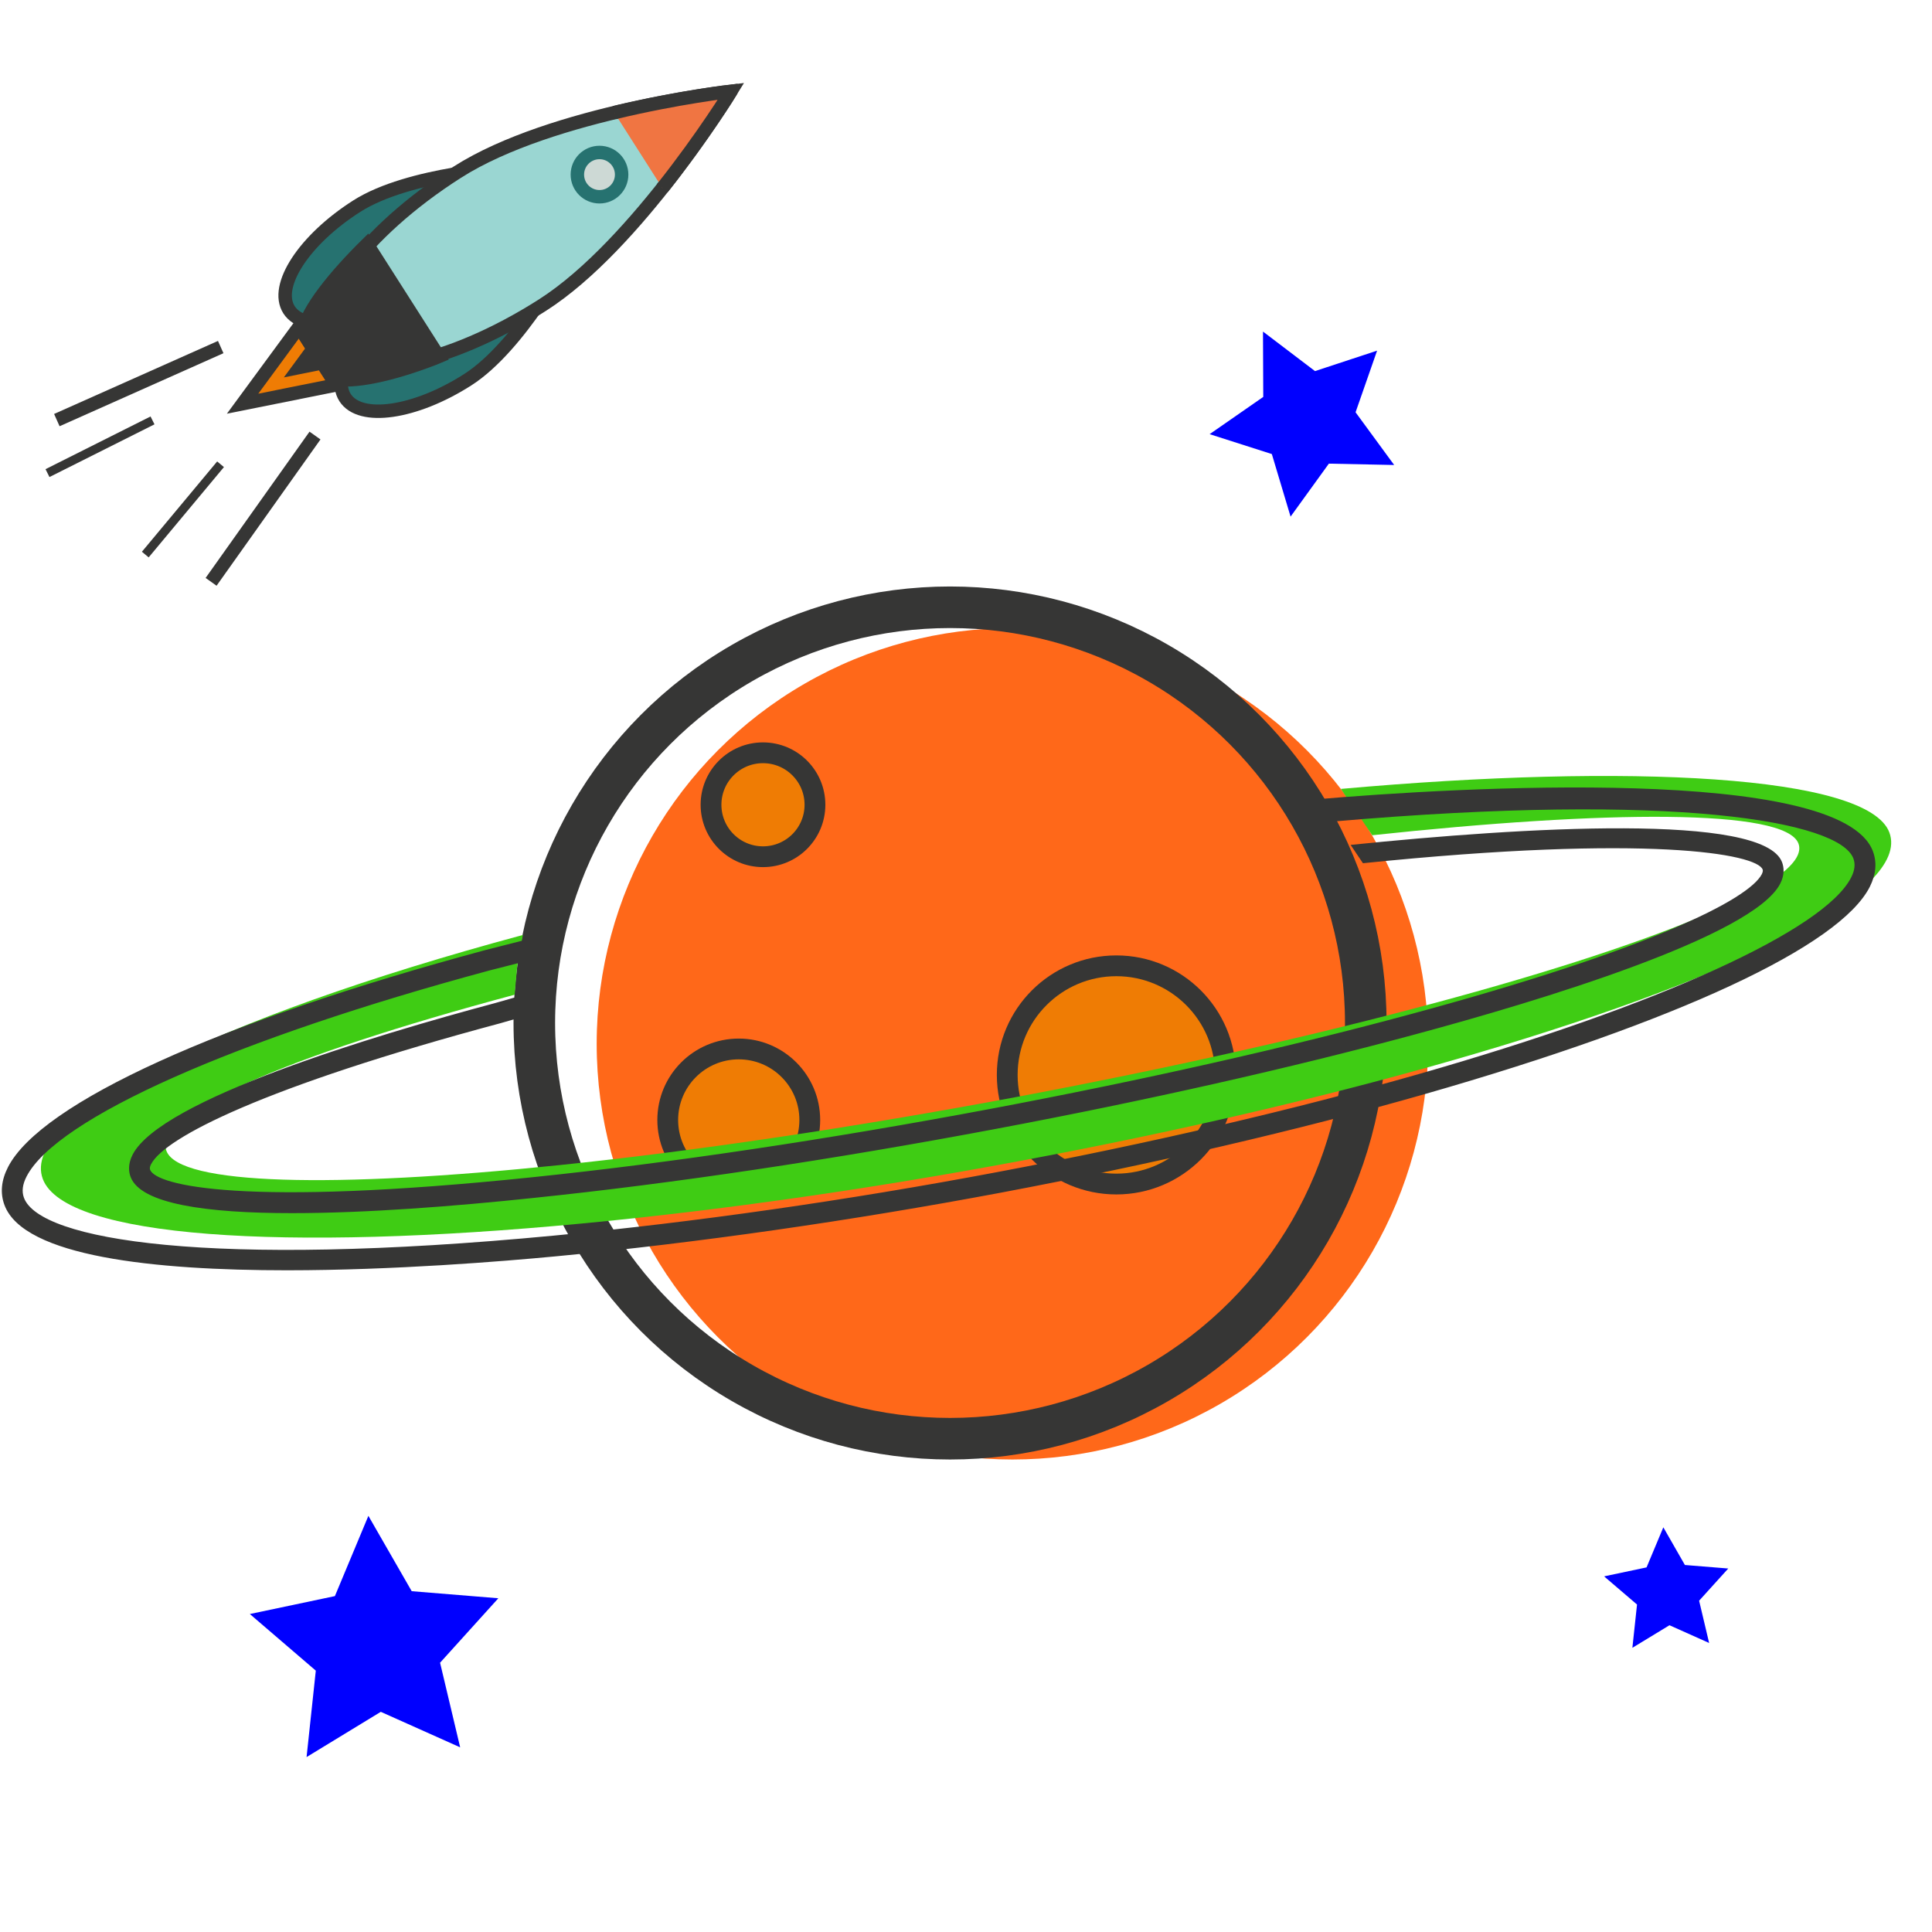 <?xml version="1.0" encoding="utf-8"?>
<!-- Generator: Adobe Illustrator 16.0.0, SVG Export Plug-In . SVG Version: 6.00 Build 0)  -->
<!DOCTYPE svg PUBLIC "-//W3C//DTD SVG 1.1//EN" "http://www.w3.org/Graphics/SVG/1.1/DTD/svg11.dtd">
<svg version="1.1" id="Layer_1" xmlns="http://www.w3.org/2000/svg" xmlns:xlink="http://www.w3.org/1999/xlink" x="0px" y="0px"
	 width="50px" height="50px" viewBox="0 0 50 50" enable-background="new 0 0 50 50" xml:space="preserve">
<circle fill="#FF6819" cx="26.201" cy="27.013" r="10.759"/>
<circle fill="none" stroke="#363635" stroke-width="1.076" stroke-miterlimit="10" cx="24.587" cy="26.475" r="10.759"/>
<circle fill="#EF7C04" stroke="#363635" stroke-width="0.538" stroke-miterlimit="10" cx="19.746" cy="20.827" r="1.345"/>
<circle fill="#EF7C04" stroke="#363635" stroke-width="0.538" stroke-miterlimit="10" cx="28.891" cy="27.819" r="2.824"/>
<circle fill="#EF7C04" stroke="#363635" stroke-width="0.538" stroke-miterlimit="10" cx="19.119" cy="28.985" r="1.838"/>
<path fill="#3FCC14" d="M13.385,25.002l0.147-0.805C5.463,26.37,0.508,28.898,1.107,30.51c0.566,1.521,6.236,1.889,13.954,1.154
	c3.464-0.328,7.411-0.879,11.483-1.646c3.997-0.752,7.729-1.627,10.929-2.543c7.318-2.093,11.994-4.396,11.424-5.93
	c-0.555-1.488-6.75-1.796-14.195-1.128l0.811,1.199c6.022-0.646,10.693-0.694,11.031,0.215c0.346,0.929-3.416,2.511-9.338,4.106
	c-3.105,0.838-6.811,1.683-10.825,2.439c-4.346,0.816-8.444,1.419-11.905,1.777c-5.825,0.604-9.838,0.521-10.169-0.368
	c-0.35-0.94,2.983-2.427,9.012-4.042"/>
<path fill="#363635" d="M7.431,32.875c-3.441,0-6.818-0.354-7.315-1.688C0,30.877,0.032,30.546,0.208,30.203
	c0.857-1.663,5.471-3.762,12.34-5.612l1.45-0.369l0.132,0.521l-1.445,0.368c-6.622,1.784-11.221,3.829-11.998,5.338
	c-0.105,0.205-0.128,0.386-0.067,0.55c0.408,1.097,4.807,1.826,13.709,0.979c3.635-0.345,7.603-0.912,11.474-1.643
	c3.913-0.736,7.688-1.615,10.914-2.538c6.215-1.776,10.504-3.729,11.192-5.091c0.093-0.184,0.11-0.343,0.057-0.487
	c-0.358-0.964-4.614-1.725-13.45-0.959l-0.502-0.569c3.721-0.322,13.625-0.893,14.457,1.341c0.108,0.289,0.08,0.597-0.08,0.917
	c-0.777,1.538-4.979,3.493-11.524,5.368c-3.243,0.928-7.032,1.807-10.964,2.549c-3.887,0.73-7.873,1.302-11.521,1.648
	C12.992,32.646,10.19,32.874,7.431,32.875z M7.557,31.396c-2.218,0-3.917-0.239-4.177-0.937c-0.048-0.126-0.076-0.328,0.052-0.577
	c0.735-1.424,6.196-3.07,9.386-3.924l0.836-0.238l0.148,0.516l-0.841,0.242c-6.133,1.643-8.696,2.963-9.051,3.651
	c-0.046,0.088-0.031,0.128-0.025,0.144c0.152,0.406,2.414,0.972,9.889,0.194c3.576-0.368,7.685-0.983,11.883-1.774
	c3.87-0.729,7.606-1.57,10.805-2.434c6.216-1.678,8.793-2.978,9.134-3.636c0.037-0.076,0.025-0.108,0.021-0.12
	c-0.15-0.403-2.942-0.922-10.344-0.163l-0.319-0.474c4.458-0.458,10.688-0.837,11.166,0.45c0.046,0.122,0.073,0.316-0.048,0.553
	c-0.704,1.368-6.235,3.036-9.471,3.907c-3.211,0.867-6.961,1.713-10.846,2.443c-4.212,0.793-8.337,1.41-11.927,1.781
	C11.749,31.221,9.463,31.396,7.557,31.396z"/>
<path fill="#9AD6D2" stroke="#363635" stroke-width="0.401" stroke-miterlimit="10" d="M36.264,21.472"/>
<polygon fill="#0000FF" points="43.047,39.527 43.605,40.502 44.727,40.593 43.973,41.426 44.232,42.52 43.206,42.061 
	42.246,42.645 42.366,41.525 41.514,40.796 42.613,40.564 "/>
<polygon fill="#0000FF" points="9.534,39.23 10.655,41.18 12.897,41.363 11.389,43.031 11.909,45.221 9.855,44.302 7.934,45.473 
	8.173,43.236 6.466,41.771 8.667,41.307 "/>
<polygon fill="#0000FF" points="32.686,8.581 34.032,9.604 35.639,9.075 35.082,10.67 36.081,12.034 34.391,11.999 33.4,13.37 
	32.915,11.751 31.305,11.236 32.693,10.272 "/>
<g>
	<g>
		<polygon fill="#EF7C04" stroke="#363635" stroke-width="0.348" stroke-miterlimit="10" points="8.704,9.961 6.278,10.448 
			7.743,8.455 		"/>
		<polygon fill="#363635" points="8.637,9.508 7.346,9.767 8.126,8.706 		"/>
		<path fill="#267270" stroke="#363635" stroke-width="0.348" stroke-miterlimit="10" d="M12.099,9.831
			c-1.358,0.867-2.778,1.072-3.169,0.458c-0.392-0.614,0.393-1.815,1.751-2.681c1.358-0.867,4.031-1.007,4.031-1.007
			S13.458,8.966,12.099,9.831z"/>
		<path fill="#267270" stroke="#363635" stroke-width="0.348" stroke-miterlimit="10" d="M10.651,7.561
			C9.292,8.427,7.873,8.631,7.48,8.017C7.088,7.402,7.874,6.202,9.232,5.336c1.358-0.867,4.031-1.007,4.031-1.007
			S12.01,6.694,10.651,7.561z"/>
		<path fill="#9AD6D2" stroke="#363635" stroke-width="0.348" stroke-miterlimit="10" d="M14.036,7.898
			c-2.447,1.56-4.921,2.053-5.528,1.103C7.9,8.048,9.392,6.013,11.838,4.454c2.446-1.561,7.081-2.092,7.081-2.092
			S16.482,6.339,14.036,7.898z"/>
		<path fill="#363635" stroke="#363635" stroke-width="0.348" stroke-miterlimit="10" d="M7.842,8.611
			c0.084-0.567,0.837-1.484,1.659-2.292l1.854,2.907l-0.127,0.053C10.138,9.7,9.122,9.92,8.599,9.797L7.842,8.611z"/>
		<path fill="#F07542" stroke="#363635" stroke-width="0.348" stroke-miterlimit="10" d="M15.898,2.915
			c1.646-0.396,3.021-0.553,3.021-0.553s-0.723,1.179-1.776,2.505"/>
		<circle fill="#CDD9D5" stroke="#267270" stroke-width="0.348" stroke-miterlimit="10" cx="15.515" cy="4.519" r="0.573"/>
	</g>
	<line fill="none" stroke="#363635" stroke-width="0.348" stroke-miterlimit="10" x1="5.712" y1="8.982" x2="1.471" y2="10.872"/>
	<line fill="none" stroke="#363635" stroke-width="0.348" stroke-miterlimit="10" x1="8.152" y1="11.272" x2="5.463" y2="15.058"/>
	<line fill="none" stroke="#363635" stroke-width="0.228" stroke-miterlimit="10" x1="3.947" y1="10.88" x2="1.229" y2="12.244"/>
	<line fill="none" stroke="#363635" stroke-width="0.228" stroke-miterlimit="10" x1="5.708" y1="12.015" x2="3.76" y2="14.352"/>
</g>
<rect x="-32.254" y="21.765" fill="#FF6819" width="8.625" height="11.179"/>
<rect x="-26.505" y="24.39" fill="#FF4519" width="8.625" height="11.179"/>
<rect x="-22.193" y="28.702" fill="#0000FF" width="8.625" height="11.179"/>
<rect x="-11.86" y="4.338" fill="#3FCC14" width="8.625" height="11.179"/>
</svg>
